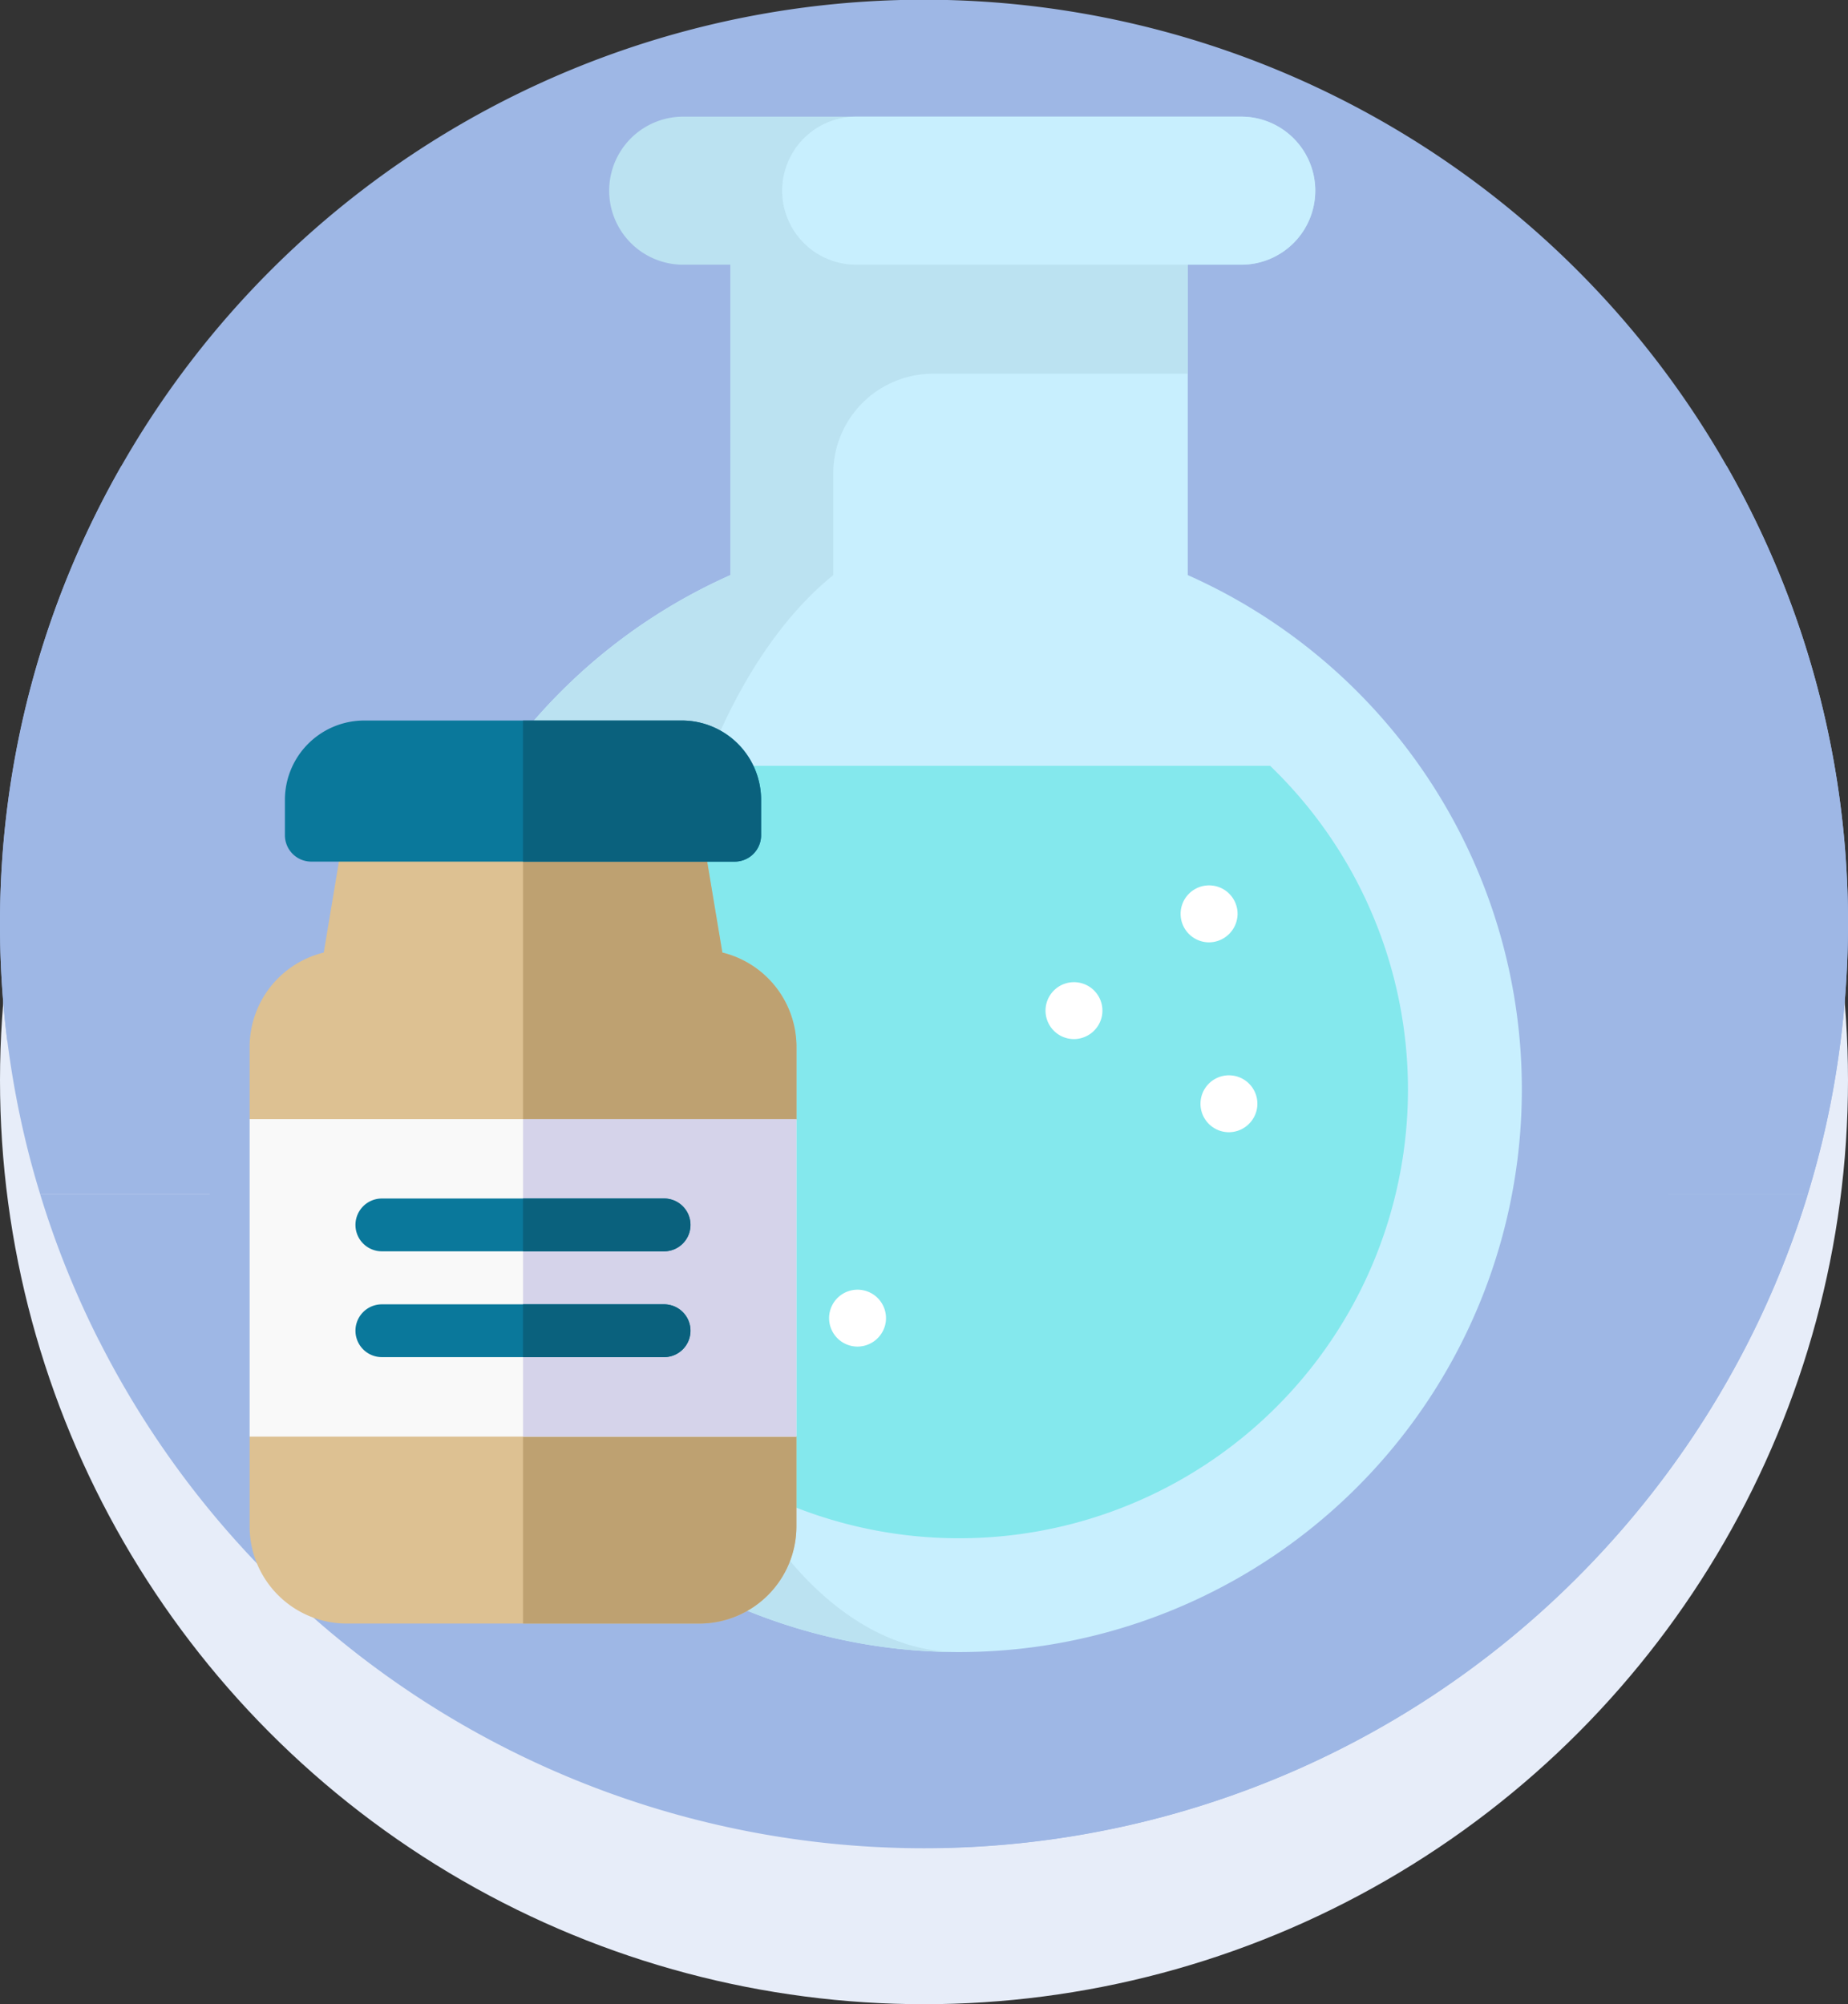 <svg xmlns="http://www.w3.org/2000/svg" width="63" height="68.324" viewBox="0 0 63 68.324">
  <rect x="0" y="0" width="63" height="68.324" fill="#333333" stroke="none"/>
  <g id="Grupo_148091" data-name="Grupo 148091" transform="translate(-285 -4296.499)">
    <g id="Grupo_147521" data-name="Grupo 147521" transform="translate(0 118)">
      <circle id="Elipse_5513" data-name="Elipse 5513" cx="31.5" cy="31.5" r="31.5" transform="translate(285 4183.823)" fill="#e7edf9"/>
      <g id="montana" transform="translate(285 4178.499)">
        <path id="Trazado_191322" data-name="Trazado 191322" d="M63,31.5a31.751,31.751,0,0,1-.4,5.013A47.1,47.1,0,0,1,.946,36.1l-.694-.609q-.114-.879-.175-1.771Q0,32.622,0,31.5A31.5,31.5,0,0,1,58.856,15.873,31.39,31.39,0,0,1,63,31.19c0,.1,0,.207,0,.31Z" transform="translate(0)" fill="#9eb7e5"/>
        <g id="Grupo_147467" data-name="Grupo 147467" transform="translate(0 15.873)">
          <path id="Trazado_191323" data-name="Trazado 191323" d="M63,144.627a31.747,31.747,0,0,1-.4,5.012,47.1,47.1,0,0,1-61.658-.41l-.694-.609A31.681,31.681,0,0,1,0,144.627,31.351,31.351,0,0,1,4.144,129a31.628,31.628,0,0,0,13.331,12.584,31.258,31.258,0,0,0,6.571,2.4A31.51,31.51,0,0,0,58.856,129,31.351,31.351,0,0,1,63,144.627Z" transform="translate(0 -129)" fill="#9eb7e5"/>
        </g>
        <g id="Grupo_147476" data-name="Grupo 147476" transform="translate(0.252 5.404)">
          <path id="Trazado_191324" data-name="Trazado 191324" d="M71.376,330.8a31.344,31.344,0,0,1-2.007,4.993l-.107.066a53.336,53.336,0,0,1-55.9.085l-.247-.151A31.189,31.189,0,0,1,11.11,330.8Z" transform="translate(-9.995 -295.5)" fill="#9eb7e5"/>
          <path id="Trazado_191325" data-name="Trazado 191325" d="M286.133,330.8a31.344,31.344,0,0,1-2.007,4.993l-.107.066A53.294,53.294,0,0,1,256,343.811V330.8Z" transform="translate(-224.752 -295.5)" fill="#9eb7e5"/>
          <path id="Trazado_191326" data-name="Trazado 191326" d="M83.681,371.38a31.578,31.578,0,0,1-4.857,7.035L65.248,384.43a23.786,23.786,0,0,1-19.206.03l-13.757-6.045a31.515,31.515,0,0,1-4.565-6.474q-.148-.279-.29-.561Z" transform="translate(-24.307 -331.087)" fill="#9eb7e5"/>
          <path id="Trazado_191327" data-name="Trazado 191327" d="M284.819,371.38a31.577,31.577,0,0,1-4.857,7.035l-13.576,6.016a23.759,23.759,0,0,1-9.6,2.04V371.38Z" transform="translate(-225.445 -331.087)" fill="#9eb7e5"/>
          <g id="Grupo_147468" data-name="Grupo 147468" transform="translate(7.978 47.328)">
            <path id="Trazado_191328" data-name="Trazado 191328" d="M113.429,428.55a31.485,31.485,0,0,1-46.539,0Z" transform="translate(-66.89 -428.55)" fill="#9eb7e5"/>
            <path id="Trazado_191329" data-name="Trazado 191329" d="M279.962,428.55a31.423,31.423,0,0,1-23.172,10.268V428.55Z" transform="translate(-233.423 -428.55)" fill="#9eb7e5"/>
          </g>
          <g id="Grupo_147469" data-name="Grupo 147469" transform="translate(0.431 20.329)">
            <path id="Trazado_191330" data-name="Trazado 191330" d="M67.185,224.252l-23.72,2.041a82.627,82.627,0,0,1-14.2,0L5.55,224.251a63.613,63.613,0,0,0,16.792-9.593q.838-.653,1.6-1.281c2.612-2.155,4.508.913,5.5-.108a2.8,2.8,0,0,1,2-.843h9.844a2.8,2.8,0,0,1,2,.843c.935.959,2.664-2.269,5.035-.282.642.539,1.333,1.1,2.066,1.671a63.588,63.588,0,0,0,16.793,9.594Z" transform="translate(-5.55 -211.934)" fill="#9eb7e5"/>
            <path id="Trazado_191331" data-name="Trazado 191331" d="M171.473,224.079l-23.72,2.041a82.627,82.627,0,0,1-14.2,0l-9.086-.783a43.608,43.608,0,0,0,8.73-8.451,30.4,30.4,0,0,0,2.414-3.683c1.162-2.1,1.829.79,2.232-.231.214-.539.507-.843.812-.843h6.918a2.8,2.8,0,0,1,2,.843c.935.959,2.664-2.146,5.035-.159.642.539,1.333,1.1,2.066,1.671a63.59,63.59,0,0,0,16.793,9.594Z" transform="translate(-109.837 -211.761)" fill="#9eb7e5"/>
            <path id="Trazado_191332" data-name="Trazado 191332" d="M286.818,221.448,263.1,223.49q-3.542.3-7.1.305V209.13h4.922a2.8,2.8,0,0,1,2,.843c.935.959,2.664-1.777,5.035.21.642.539,1.333,1.1,2.066,1.671a63.589,63.589,0,0,0,16.793,9.594Z" transform="translate(-225.183 -209.13)" fill="#9eb7e5"/>
          </g>
          <g id="Grupo_147470" data-name="Grupo 147470" transform="translate(18.82 14.477)">
            <path id="Trazado_191333" data-name="Trazado 191333" d="M164.428,162.067l-.02,0C164.408,162.089,164.417,162.082,164.428,162.067Z" transform="translate(-163.25 -162.006)" fill="#9eb7e5"/>
            <path id="Trazado_191334" data-name="Trazado 191334" d="M164.571,161.634l.053-.009v-.04C164.624,161.548,164.593,161.605,164.571,161.634Z" transform="translate(-163.393 -161.573)" fill="#9eb7e5"/>
            <path id="Trazado_191335" data-name="Trazado 191335" d="M179.387,178.613a7.487,7.487,0,0,1-.314.8,1.8,1.8,0,0,1-1.452,1.141c-1.171.015-1.828-1.489-2.847-.4-.914.977-1.458,2.243-3,2.38a2.411,2.411,0,0,1-1.769-.57c-.577-.5-.9-1.255-1.52-1.694a1.914,1.914,0,0,0-1.058-.406c-1.405-.028-2.118,2.193-3.525,2.051-.987-.1-1.5-1.075-2.206-1.731a2.026,2.026,0,0,0-1.1-.578c-1.579-.221-2.306,1.527-3.974.915A4.491,4.491,0,0,1,155,179c1.055-.87,1.992-1.689,2.8-2.425,1.2-1.09,2.11-2,2.7-2.6a2.8,2.8,0,0,1,2-.843h9.844a2.8,2.8,0,0,1,2,.843c.634.65,1.632,1.637,2.946,2.823C177.924,177.362,178.623,177.972,179.387,178.613Z" transform="translate(-155 -171.708)" fill="#9eb7e5"/>
            <path id="Trazado_191336" data-name="Trazado 191336" d="M227.11,178.613a7.479,7.479,0,0,1-.314.8,1.8,1.8,0,0,1-1.452,1.141c-1.171.015-1.828-1.489-2.847-.4-.914.977-1.458,2.243-3,2.38a2.411,2.411,0,0,1-1.769-.57c-.577-.5-.9-1.255-1.52-1.694a1.914,1.914,0,0,0-1.058-.406c-1.405-.028-2.118,2.193-3.525,2.051-.987-.1-1.5-1.075-2.206-1.731q.358-.58.692-1.181a38.468,38.468,0,0,0,2.232-5.03c.214-.539.507-.843.812-.843h6.918a2.8,2.8,0,0,1,2,.843c.634.65,1.632,1.637,2.946,2.823C225.647,177.362,226.346,177.972,227.11,178.613Z" transform="translate(-202.724 -171.708)" fill="#9eb7e5"/>
            <path id="Trazado_191337" data-name="Trazado 191337" d="M267.959,178.613a7.5,7.5,0,0,1-.314.8,1.8,1.8,0,0,1-1.452,1.141c-1.171.015-1.828-1.489-2.847-.4-.914.977-1.458,2.243-3,2.38a2.411,2.411,0,0,1-1.769-.57c-.577-.5-.9-1.255-1.52-1.694a1.914,1.914,0,0,0-1.058-.406V173.13h4.922a2.8,2.8,0,0,1,2,.843c.634.65,1.632,1.637,2.946,2.823C266.5,177.362,267.195,177.972,267.959,178.613Z" transform="translate(-243.572 -171.708)" fill="#9eb7e5"/>
          </g>
          <path id="Trazado_191338" data-name="Trazado 191338" d="M197.248,176.8a1.472,1.472,0,0,1-1.077.481,3.722,3.722,0,0,1-1.74-.6,3.7,3.7,0,0,0-1.739-.6c-.972.006-1.8.765-2.773.837a6.121,6.121,0,0,1-2.541-.76,2.52,2.52,0,0,0-1.723-.178c-.652.212-1.117.806-1.757,1.052a1.457,1.457,0,0,1-.619.106c-.817-.052-1.286-.89-2.131-.886-.9,0-1.379,1.149-2.3,1.088a1.654,1.654,0,0,1-1.1-.755c1.2-1.09,2.11-2,2.7-2.6a2.8,2.8,0,0,1,2-.843H192.3a2.8,2.8,0,0,1,2,.843C194.936,174.623,195.934,175.609,197.248,176.8Z" transform="translate(-156.131 -157.231)" fill="#9eb7e5"/>
          <path id="Trazado_191339" data-name="Trazado 191339" d="M236.658,176.8a1.472,1.472,0,0,1-1.077.481,3.722,3.722,0,0,1-1.74-.6,3.7,3.7,0,0,0-1.739-.6c-.972.006-1.8.765-2.773.837a6.12,6.12,0,0,1-2.541-.76,2.52,2.52,0,0,0-1.723-.178c-.652.212-1.117.806-1.757,1.052a1.457,1.457,0,0,1-.619.106c.607-1.324,1.011-2.452,1.291-3.159.214-.539.507-.843.812-.843h6.918a2.8,2.8,0,0,1,2,.843C234.346,174.623,235.344,175.609,236.658,176.8Z" transform="translate(-195.541 -157.231)" fill="#9eb7e5"/>
          <path id="Trazado_191340" data-name="Trazado 191340" d="M265.87,176.8a1.472,1.472,0,0,1-1.077.481,3.722,3.722,0,0,1-1.74-.6,3.7,3.7,0,0,0-1.739-.6c-.972.006-1.8.765-2.773.837a6.12,6.12,0,0,1-2.541-.76V173.13h4.922a2.8,2.8,0,0,1,2,.843C263.557,174.623,264.555,175.609,265.87,176.8Z" transform="translate(-224.752 -157.231)" fill="#9eb7e5"/>
          <g id="Grupo_147471" data-name="Grupo 147471" transform="translate(6.544 13.775)">
            <path id="Trazado_191341" data-name="Trazado 191341" d="M55.229,159.414c0-.007,0-.013,0-.02a2.211,2.211,0,0,1,3.032-2.053,2.869,2.869,0,0,1,5.323.855,1.613,1.613,0,0,1,1.8,1.218Z" transform="translate(-55.229 -155.868)" fill="#9eb7e5"/>
            <path id="Trazado_191342" data-name="Trazado 191342" d="M72.766,170.155s0-.008,0-.011a1.271,1.271,0,0,1,1.744-1.181,1.65,1.65,0,0,1,3.061.492.928.928,0,0,1,1.035.7H72.766Z" transform="translate(-70.608 -166.609)" fill="#9eb7e5"/>
          </g>
          <g id="Grupo_147472" data-name="Grupo 147472" transform="translate(40.69)">
            <path id="Trazado_191343" data-name="Trazado 191343" d="M332.738,46.441s0-.009,0-.014a1.573,1.573,0,0,1,2.157-1.461,2.041,2.041,0,0,1,3.787.608,1.147,1.147,0,0,1,1.28.867Z" transform="translate(-332.738 -43.918)" fill="#9eb7e5"/>
            <path id="Trazado_191344" data-name="Trazado 191344" d="M345.213,54.081s0-.005,0-.008a.9.9,0,0,1,1.24-.84,1.173,1.173,0,0,1,2.178.35.659.659,0,0,1,.736.5Z" transform="translate(-343.678 -51.559)" fill="#9eb7e5"/>
          </g>
          <g id="Grupo_147473" data-name="Grupo 147473" transform="translate(46.212 14.091)">
            <path id="Trazado_191345" data-name="Trazado 191345" d="M388.945,162.394c0-.008,0-.015,0-.022a2.468,2.468,0,0,0-3.385-2.292,3.2,3.2,0,0,0-5.942.954,1.8,1.8,0,0,0-2.009,1.36Z" transform="translate(-377.611 -158.436)" fill="#9eb7e5"/>
            <path id="Trazado_191346" data-name="Trazado 191346" d="M403.7,174.382s0-.009,0-.013a1.419,1.419,0,0,0-1.946-1.318,1.841,1.841,0,0,0-3.417.549,1.051,1.051,0,0,0-.148-.011,1.036,1.036,0,0,0-1.007.793Z" transform="translate(-394.776 -170.424)" fill="#9eb7e5"/>
          </g>
          <g id="Grupo_147474" data-name="Grupo 147474" transform="translate(33.322 7.833)">
            <path id="Trazado_191347" data-name="Trazado 191347" d="M272.858,111.123c0-.007,0-.013,0-.02a2.211,2.211,0,0,1,3.032-2.053,2.869,2.869,0,0,1,5.323.855,1.613,1.613,0,0,1,1.8,1.218Z" transform="translate(-272.858 -107.577)" fill="#9eb7e5"/>
            <path id="Trazado_191348" data-name="Trazado 191348" d="M290.4,121.864s0-.008,0-.011a1.271,1.271,0,0,1,1.744-1.181,1.65,1.65,0,0,1,3.061.492.946.946,0,0,1,.133-.01.928.928,0,0,1,.9.71H290.4Z" transform="translate(-288.237 -118.318)" fill="#9eb7e5"/>
          </g>
          <g id="Grupo_147475" data-name="Grupo 147475" transform="translate(12.931 1.283)">
            <path id="Trazado_191349" data-name="Trazado 191349" d="M121.684,59.426c0-.01,0-.019,0-.029a3.167,3.167,0,0,0-4.342-2.94,4.108,4.108,0,0,0-7.623,1.224,2.309,2.309,0,0,0-2.577,1.745h14.542Z" transform="translate(-107.142 -54.348)" fill="#9eb7e5"/>
            <path id="Trazado_191350" data-name="Trazado 191350" d="M140.616,74.808c0-.006,0-.011,0-.016a1.821,1.821,0,0,0-2.5-1.691,2.362,2.362,0,0,0-4.383.7,1.349,1.349,0,0,0-.19-.014,1.329,1.329,0,0,0-1.292,1.017Z" transform="translate(-129.164 -69.73)" fill="#9eb7e5"/>
          </g>
          <path id="Trazado_191351" data-name="Trazado 191351" d="M64.4,285.384c-.082.517-.177,1.031-.285,1.539q-.151.716-.336,1.42-.162.622-.349,1.233H3.166q-.188-.611-.351-1.233-.183-.705-.335-1.421-.266-1.261-.431-2.557a2.491,2.491,0,0,1,1.622-.447,2.49,2.49,0,0,1,2.013,1.438,1.578,1.578,0,0,1,1.394-.124,1.244,1.244,0,0,1,.819.93,1.75,1.75,0,0,1,2.13,0,1.407,1.407,0,0,1,1.285-1.275,1.273,1.273,0,0,1,1.306,1.1,1.22,1.22,0,0,1,1.708.226,2.376,2.376,0,0,1,2.14-1.106,2.24,2.24,0,0,1,1.891,1.367,1.67,1.67,0,0,1,2.315.033,1.773,1.773,0,0,1,2.057-.449,1.52,1.52,0,0,1,1.15-1.041,1.361,1.361,0,0,1,1.322.626c.213-.4.616-.4,1.053-.292a1.058,1.058,0,0,1,.788.978,1.213,1.213,0,0,1,1.65,0,.837.837,0,0,1,.767-.829.947.947,0,0,1,1.011.666,1.209,1.209,0,0,1,.908-1.041,1.226,1.226,0,0,1,1.28.549.994.994,0,0,1,.64-.37,1.879,1.879,0,0,1,.714,0,1.272,1.272,0,0,1,.968.945,3.27,3.27,0,0,1,2.846.13,1.442,1.442,0,0,1,1.313-1.094,1.61,1.61,0,0,1,1.534.972,1.444,1.444,0,0,1,1.747-.471,1.354,1.354,0,0,1,1.075-1.528,1.455,1.455,0,0,1,1.518,1.224,1.823,1.823,0,0,1,2.351.324,1.476,1.476,0,0,1,1.452-.931,1.594,1.594,0,0,1,1.4,1.122,1.909,1.909,0,0,1,2.308.518,1.681,1.681,0,0,1,2.3-.749,1.922,1.922,0,0,1,1.245-1.282,1.655,1.655,0,0,1,1.606.383,1.672,1.672,0,0,1,1.927-1.048,1.575,1.575,0,0,1,1.207,1.746,1.465,1.465,0,0,1,2.153.238A1.805,1.805,0,0,1,64.4,285.384Z" transform="translate(-2.05 -254.277)" fill="#9eb7e5"/>
        </g>
        <path id="Trazado_191352" data-name="Trazado 191352" d="M287.1,285.384c-.082.517-.177,1.031-.285,1.539q-.151.716-.336,1.42-.162.622-.349,1.233H256V285.3a1.879,1.879,0,0,1,.714,0,1.272,1.272,0,0,1,.968.945,3.27,3.27,0,0,1,2.846.13,1.442,1.442,0,0,1,1.313-1.094,1.61,1.61,0,0,1,1.534.972,1.444,1.444,0,0,1,1.747-.471,1.354,1.354,0,0,1,1.075-1.528,1.455,1.455,0,0,1,1.518,1.224,1.823,1.823,0,0,1,2.351.324,1.476,1.476,0,0,1,1.452-.931,1.594,1.594,0,0,1,1.4,1.122,1.909,1.909,0,0,1,2.308.518,1.681,1.681,0,0,1,2.3-.749,1.922,1.922,0,0,1,1.245-1.282,2.689,2.689,0,0,0,3.533-.666,1.575,1.575,0,0,1,1.207,1.746,1.465,1.465,0,0,1,2.153.238A1.805,1.805,0,0,1,287.1,285.384Z" transform="translate(-224.5 -248.873)" fill="#9eb7e5"/>
      </g>
      <g id="quimica_1_" data-name="quimica (1)" transform="translate(276.348 4173.671)">
        <path id="Trazado_191370" data-name="Trazado 191370" d="M228.524,117.72V105.2H212.933V117.72a19.185,19.185,0,1,0,15.591,0Zm0,0" transform="translate(-179.38 -93.287)" fill="#c8effe"/>
        <path id="Trazado_191371" data-name="Trazado 191371" d="M263.562,270.154a15.3,15.3,0,1,1-25.9-11.032h21.2a15.32,15.32,0,0,1,4.7,11.032Zm0,0" transform="translate(-206.911 -228.187)" fill="#84e8ed"/>
        <path id="Trazado_191372" data-name="Trazado 191372" d="M216.437,106.03v-3.465a3.4,3.4,0,0,1,3.4-3.4h8.687V95.45l-3.092-2.814-2.912-.776-9.587,3.589V106.03a19.186,19.186,0,0,0,7.66,36.716c-5.769-.133-10.423-8.671-10.423-19.182,0-7.82,2.575-14.546,6.267-17.534Zm0,0" transform="translate(-179.379 -81.596)" fill="#bbe2f1"/>
        <path id="Trazado_191373" data-name="Trazado 191373" d="M240.631,283.414a15.295,15.295,0,0,1-2.973-24.293h1.963a30.872,30.872,0,0,0-1.921,11.032,29,29,0,0,0,2.93,13.261Zm0,0" transform="translate(-206.911 -228.186)" fill="#79ccd1"/>
        <path id="Trazado_191378" data-name="Trazado 191378" d="M284.314,82.589a2.523,2.523,0,0,1-2.523,2.523H262.766a2.523,2.523,0,1,1,0-5.047h19.025a2.524,2.524,0,0,1,2.523,2.523Zm0,0" transform="translate(-230.823 -71.26)" fill="#bbe2f1"/>
        <path id="Trazado_191379" data-name="Trazado 191379" d="M326.135,82.589a2.523,2.523,0,0,1-2.523,2.523H310.485a2.523,2.523,0,1,1,0-5.047h13.128a2.524,2.524,0,0,1,2.523,2.523Zm0,0" transform="translate(-272.645 -71.26)" fill="#c8effe"/>
        <path id="Trazado_191386" data-name="Trazado 191386" d="M418.913,294.093a.971.971,0,1,1,.971-.971A.98.98,0,0,1,418.913,294.093Zm0,0" transform="translate(-369.042 -257.14)" fill="#fff"/>
        <path id="Trazado_191387" data-name="Trazado 191387" d="M424.357,346.447a.97.97,0,1,1,.96-.827A.978.978,0,0,1,424.357,346.447Zm0,0" transform="translate(-373.81 -303.021)" fill="#fff"/>
        <path id="Trazado_191388" data-name="Trazado 191388" d="M321.893,405.574a.97.97,0,1,1,.935-.713A.978.978,0,0,1,321.893,405.574Zm0,0" transform="translate(-284.006 -354.84)" fill="#fff"/>
        <path id="Trazado_191389" data-name="Trazado 191389" d="M285.819,339.609a.97.97,0,1,1,.95-.771.978.978,0,0,1-.95.771Zm0,0" transform="translate(-252.396 -297.028)" fill="#fff"/>
        <path id="Trazado_191390" data-name="Trazado 191390" d="M381.617,320.761a.97.97,0,1,1,.953-.78A.978.978,0,0,1,381.617,320.761Zm0,0" transform="translate(-336.354 -280.51)" fill="#fff"/>
      </g>
      <g id="frasco" transform="translate(192.51 4203.062)">
        <path id="Trazado_191424" data-name="Trazado 191424" d="M119.639,77.253V74.788a3.313,3.313,0,0,0-2.528-3.214l-.64-3.836H104.167l-.64,3.836A3.313,3.313,0,0,0,101,74.788v2.465l1.443,5.772L101,88.076v3.066a3.311,3.311,0,0,0,3.307,3.307h12.025a3.311,3.311,0,0,0,3.307-3.307V88.076l-1.323-5.051Z" transform="translate(0 -63.664)" fill="#ddc192"/>
        <path id="Trazado_191425" data-name="Trazado 191425" d="M265.32,91.142V88.076L264,83.025l1.323-5.772V74.788a3.313,3.313,0,0,0-2.527-3.214l-.64-3.836H256V94.449h6.013A3.311,3.311,0,0,0,265.32,91.142Z" transform="translate(-145.68 -63.664)" fill="#bea171"/>
        <path id="Trazado_191426" data-name="Trazado 191426" d="M101,226h18.639v10.823H101Z" transform="translate(0 -212.411)" fill="#f9f9f9"/>
        <path id="Trazado_191427" data-name="Trazado 191427" d="M256,226h9.32v10.823H256Z" transform="translate(-145.68 -212.411)" fill="#d5d3ea"/>
        <g id="Grupo_147518" data-name="Grupo 147518" transform="translate(102.203)">
          <path id="Trazado_191428" data-name="Trazado 191428" d="M136.332,4.81H121.9a.9.9,0,0,1-.9-.9v-1.2A2.706,2.706,0,0,1,123.706,0h10.823a2.706,2.706,0,0,1,2.706,2.706v1.2A.9.9,0,0,1,136.332,4.81Z" transform="translate(-121)" fill="#0a789b"/>
        </g>
        <path id="Trazado_191429" data-name="Trazado 191429" d="M263.215,4.81a.9.9,0,0,0,.9-.9v-1.2A2.706,2.706,0,0,0,261.411,0H256V4.81Z" transform="translate(-145.68)" fill="#0a617d"/>
        <g id="Grupo_147519" data-name="Grupo 147519" transform="translate(104.608 16.295)">
          <path id="Trazado_191430" data-name="Trazado 191430" d="M171.522,272.8H161.9a.9.9,0,1,1,0-1.8h9.62a.9.9,0,0,1,0,1.8Z" transform="translate(-161 -271)" fill="#0a789b"/>
        </g>
        <path id="Trazado_191431" data-name="Trazado 191431" d="M260.81,271H256v1.8h4.81a.9.9,0,0,0,0-1.8Z" transform="translate(-145.68 -254.705)" fill="#0a617d"/>
        <g id="Grupo_147520" data-name="Grupo 147520" transform="translate(104.608 19.902)">
          <path id="Trazado_191432" data-name="Trazado 191432" d="M171.522,332.8H161.9a.9.9,0,1,1,0-1.8h9.62a.9.9,0,0,1,0,1.8Z" transform="translate(-161 -331)" fill="#0a789b"/>
        </g>
        <path id="Trazado_191433" data-name="Trazado 191433" d="M260.81,331H256v1.8h4.81a.9.9,0,0,0,0-1.8Z" transform="translate(-145.68 -311.098)" fill="#0a617d"/>
      </g>
    </g>
  </g>
</svg>
